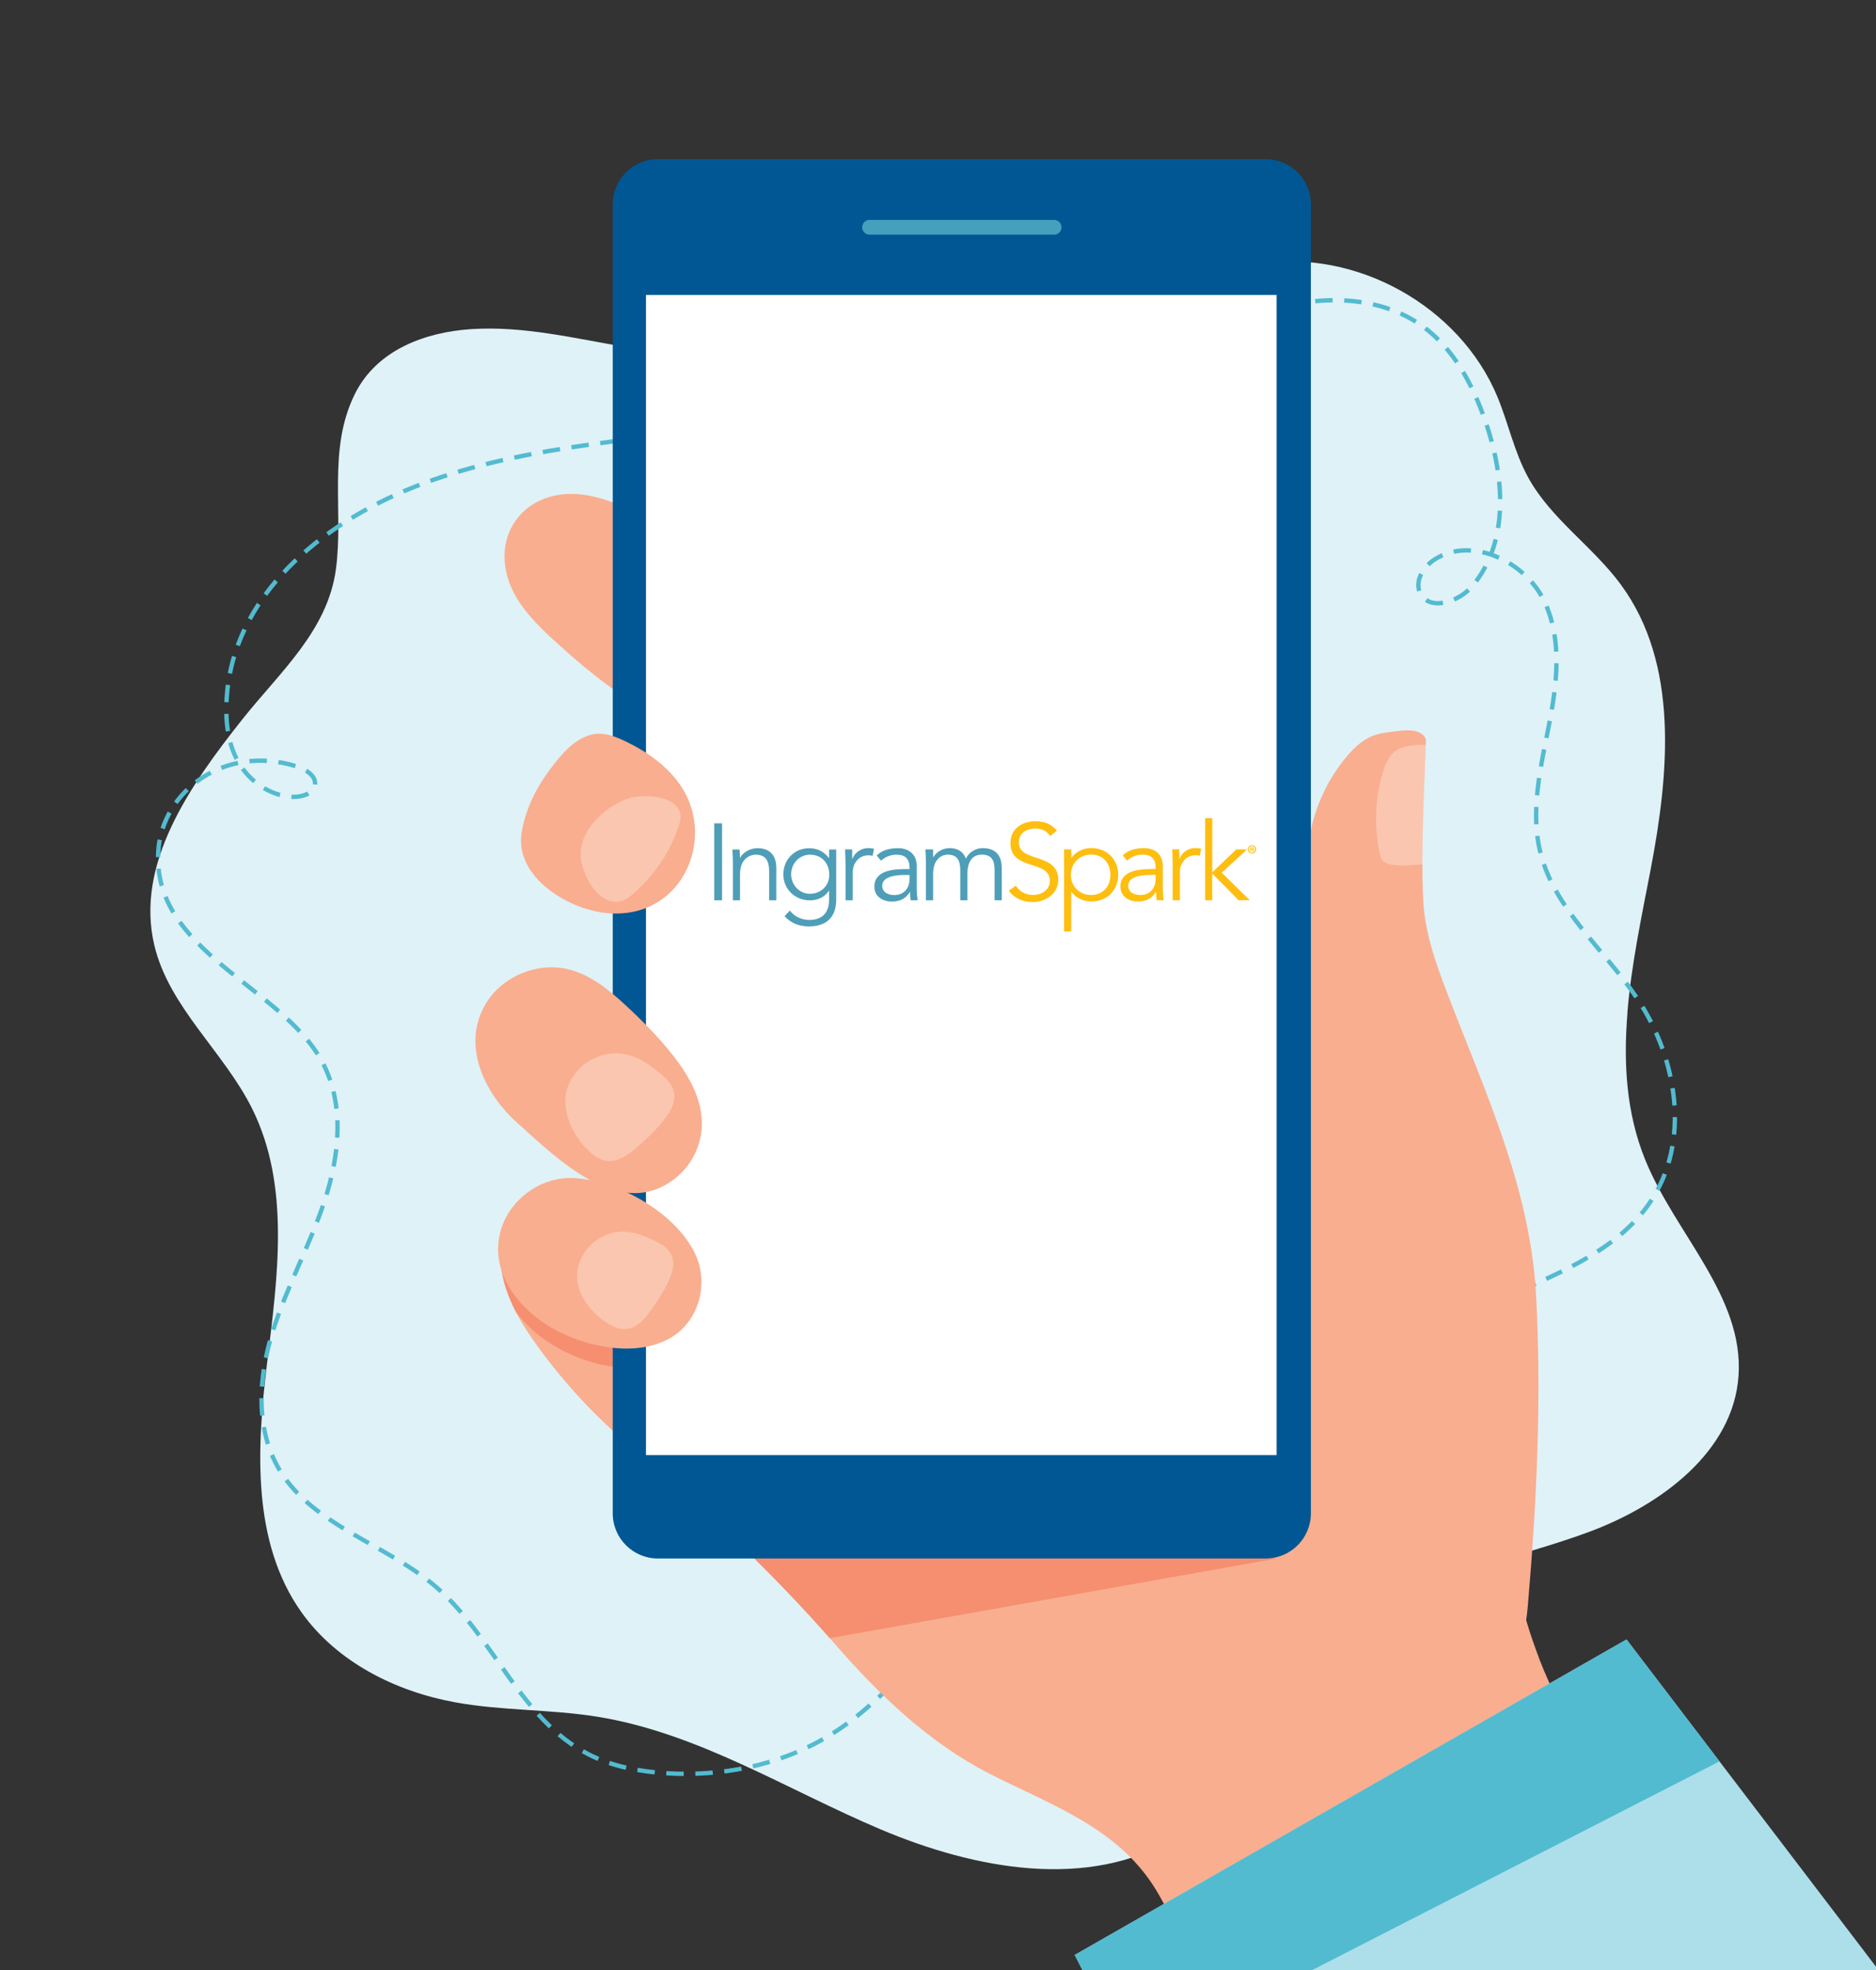 <?xml version="1.0" encoding="UTF-8"?><svg id="Layer_2" xmlns="http://www.w3.org/2000/svg" xmlns:xlink="http://www.w3.org/1999/xlink" viewBox="0 0 322.97 339"><rect x="0" y="0" width="322.97" height="339" fill="#333333" stroke="none"/><defs><style>.cls-1,.cls-2{fill:none;}.cls-3{clip-path:url(#clippath);}.cls-4{fill:#f58f70;}.cls-5{fill:#f9ae8f;}.cls-6{fill:#005793;}.cls-7,.cls-8{fill:#fff;}.cls-9{fill:#febe10;}.cls-10{fill:#dff2f7;}.cls-11{fill:#acdfea;}.cls-12{fill:#52bbd0;}.cls-13{fill:#45a0be;}.cls-14{fill:#4e9eb8;}.cls-8{isolation:isolate;opacity:.3;}.cls-2{stroke:#52bbd0;stroke-dasharray:0 0 0 0 0 0 3 2;stroke-miterlimit:10;stroke-width:.75px;}.cls-15{clip-path:url(#clippath-1);}.cls-16{clip-path:url(#clippath-3);}.cls-17{clip-path:url(#clippath-2);}</style><clipPath id="clippath"><rect class="cls-1" width="322.97" height="339"/></clipPath><clipPath id="clippath-1"><path class="cls-1" d="M216.48,225.36c-6.57,11.56-8.37,25.36-7.31,38.46,.31,3.82,9.13,39.04,7.54,39.28,6.93-1.03,13.36-4.1,19.64-7.21,6.73-3.33,13.42-6.74,20.06-10.24,2.11-1.11,4.33-2.34,5.48-4.43,.82-1.49,1-3.24,1.14-4.93,1.53-17.68,2.39-35.83,1.41-53.55-1.03-18.5-8.84-34.98-15.38-52.1-2.01-5.27-3.82-10.41-4.06-16.05-.39-9.07,.19-18.04,.48-27.09,0-.15,0-.3-.06-.43-1.05-2.15-4.86-1.21-6.64-1.03-3.13,.31-5.15,1.96-7.15,4.4-2.99,3.65-5.06,8.04-6.02,12.65-.93,4.47-1.98,9.22-1.26,13.79,.75,4.71,.42,9.63,.53,14.44,.12,5.28,.31,10.55,.33,15.83,.03,7.37,0,14.74-.31,22.1-.16,3.65-.26,5.22-2.52,8-2.1,2.58-4.24,5.22-5.9,8.12h0Z"/></clipPath><clipPath id="clippath-2"><path class="cls-1" d="M264.92,285.2c-3.1-8.03-4.94-16.55-5.37-25.15,.03,.61-7.32-3.78-7.98-4.73-1.96-2.83-1.83-5.87-2.3-9.21-2.09-14.77-5.44-29.47-11.05-43.33-2.86-7.07-6.29-13.96-11.17-19.87-3.49-4.22-7.67-7.89-11.84-11.53-5.99-5.24-11.71-11.02-17.99-15.93-4.94-3.87-16.54-5.9-23.08-3.32-6.55,2.58-12.48,6.71-18.2,10.68-11.94,8.31-23.74,17.1-33.61,27.61-2.68,2.85-5.22,5.84-7.55,8.98-1.51,2.03-2.83,6.4-5.78,6.01-1.02-.14-1.97-.57-2.94-.88-2.57-.82-5.32-.84-8.02-.84-1.56,0-3.15,0-4.64,.48-1.13,.36-2.17,1-3.08,1.78-3.59,3.11-4.73,8.38-3.89,13.06,.84,4.68,3.38,8.87,6.17,12.72,4.55,6.28,9.92,12.06,15.82,17.03,12.77,10.77,24.47,21.69,35.4,34.23,7.61,8.73,16.12,16.91,26.52,22.22,9.91,5.06,20.9,8.82,27.6,18.35,1.85,2.63,3.24,5.56,4.61,8.48,1.48,3.13,3.38,10.68,6.82,10.7,2.98,.01,6.29-6.24,8.33-8.04,5.79-5.11,13.48-8.75,20.07-12.78,11.73-7.15,23.86-13.65,36.3-19.46-3.75-5.35-6.83-11.17-9.18-17.27h0Z"/></clipPath><clipPath id="clippath-3"><rect class="cls-1" x="122.96" y="140.78" width="93.3" height="19.52"/></clipPath></defs><g id="Layer_1-2"><path class="cls-10" d="M280.16,174.35c.67-8.27,2.46-16.65,4.02-24.77,3.19-16.63,4.89-35.41-5.17-49.03-4.82-6.54-11.99-11.25-15.91-18.37-2.4-4.36-3.41-9.33-5.32-13.93-6.49-15.59-24.39-25.53-41.05-22.81-11.57,1.89-21.54,8.96-32.38,13.45-8.11,3.36-16.82,5.24-25.59,5.61-9.32,.4-17.28-2.73-26.2-3.61-8.24-.82-16.37,.25-24.8-1.17-8.81-1.48-17.72-3.69-26.72-3.08-7.71,.52-16.13,3.47-19.95,11.16-4.73,9.54-1.92,19.97-3.25,30.07-1.4,10.68-9.73,17.84-16.19,26-8.93,11.26-18.4,24.76-15.09,38.75,2.53,10.71,11.96,18.32,16.86,28.18,6.59,13.26,4.37,28.97,2.57,43.67-1.8,14.7-2.67,30.89,5.91,42.96,6.08,8.56,16.19,13.64,26.53,15.51,8.02,1.45,16.26,1.17,24.31,2.45,17.38,2.77,32.69,12.56,48.89,19.41,16.21,6.85,35.73,10.53,50.78,1.42,14.84-8.99,21.02-27.79,34.92-38.16,10.49-7.83,24.03-9.91,36.3-14.48,12.27-4.57,24.75-13.74,25.67-26.8,.96-13.67-10.89-24.49-16.05-37.18-3.27-8.03-3.78-16.58-3.07-25.25h0Z"/><path class="cls-2" d="M234.57,253.96c-.42-6.66,1.84-13.44,6.21-18.59,11.19-13.21,33.48-14.17,43.24-28.41,7.16-10.45,4.77-24.99-2.37-35.45-5.6-8.21-13.95-15.06-16.41-24.62-1.84-7.15-.05-14.64,1.38-21.87,1.43-7.24,2.42-15.05-.83-21.71-3.25-6.66-12.35-11.08-18.73-7.09-2.05,1.28-3.66,3.91-2.48,5.99,1.72,3.03,6.66,1.3,8.91-1.38,6.47-7.71,5.49-19.06,2.19-28.48-2.18-6.21-5.4-12.38-10.85-16.27-7.02-5.02-16.69-5.38-25.05-2.98-8.85,2.54-15.81,8.87-24.28,11.56-7.1,2.26-14.64,3.89-22.02,5.04-11.46,1.78-29.89,3.79-37.49-7.19-3.08-4.44-.15-11.97,5.62-11.75,5.21,.2,7.89,6.51,5.86,10.88-3.64,7.87-14.62,10.68-22.36,11.8-17.87,2.58-36.78,3.58-53.89,10.39-15.72,6.26-31.34,18.64-32.22,36.79-.17,3.6,.21,7.33,2.04,10.53s5.32,5.78,9.27,5.97c1.65,.08,3.67-.57,3.91-2.05,.26-1.56-1.59-2.7-3.23-3.21-12.23-3.83-23.06,4.25-23.74,14.58-1.13,17.27,21.24,23.27,28.23,36.3,3.87,7.23,2.98,16.04,.43,23.8-2.55,7.76-6.62,15-9.03,22.8s-2.96,16.7,1.31,23.71c5.78,9.49,18.27,12.66,26.79,19.95,10.01,8.57,14.52,22.84,26.33,28.87,4.08,2.09,8.72,2.97,13.32,3.26,9.42,.6,19.11-1.27,27.23-5.95,19.18-11.06,27.66-36.04,48.45-43.92"/><path class="cls-11" d="M148.04,30.18c-1.34-2.29-4.71-3.44-7.98,.38-3.26-3.81-6.64-2.67-7.98-.38-3.3,5.64,7.98,12.28,7.98,12.28,0,0,11.27-6.64,7.98-12.28Z"/><g class="cls-3"><g><g><path class="cls-5" d="M216.48,225.36c-6.57,11.56-8.37,25.36-7.31,38.46,.31,3.82,9.13,39.04,7.54,39.28,6.93-1.03,13.36-4.1,19.64-7.21,6.73-3.33,13.42-6.74,20.06-10.24,2.11-1.11,4.33-2.34,5.48-4.43,.82-1.49,1-3.24,1.14-4.93,1.53-17.68,2.39-35.83,1.41-53.55-1.03-18.5-8.84-34.98-15.38-52.1-2.01-5.27-3.82-10.41-4.06-16.05-.39-9.07,.19-18.04,.48-27.09,0-.15,0-.3-.06-.43-1.05-2.15-4.86-1.21-6.64-1.03-3.13,.31-5.15,1.96-7.15,4.4-2.99,3.65-5.06,8.04-6.02,12.65-.93,4.47-1.98,9.22-1.26,13.79,.75,4.71,.42,9.63,.53,14.44,.12,5.28,.31,10.55,.33,15.83,.03,7.37,0,14.74-.31,22.1-.16,3.65-.26,5.22-2.52,8-2.1,2.58-4.24,5.22-5.9,8.12h0Z"/><g class="cls-15"><path class="cls-8" d="M239.48,129.95c-.7,.86-1.12,1.97-1.44,3.05-1.39,4.7-1.51,9.78-.34,14.54,.74,3.02,11.99,.04,12.02,.94-.19-5.85-.38-11.69-.57-17.54-.01-.45-.03-.92-.25-1.31-1.15-2.08-6.76-1.68-8.44-.57-.37,.25-.69,.55-.97,.89h0Z"/></g></g><path class="cls-5" d="M89.11,103.15c-6.21-10.06,1.14-20.58,13.23-17.67,8.73,2.1,15.98,8.59,22.88,13.98,7.23,5.65,12.82,14.57,7.69,21.12-9.97,12.74-27.69-1.58-35.77-8.8-2.65-2.37-5.32-4.76-7.38-7.65-.23-.33-.45-.65-.65-.98h0Z"/><g><path class="cls-5" d="M264.92,285.2c-3.1-8.03-4.94-16.55-5.37-25.15,.03,.61-7.32-3.78-7.98-4.73-1.96-2.83-1.83-5.87-2.3-9.21-2.09-14.77-5.44-29.47-11.05-43.33-2.86-7.07-6.29-13.96-11.17-19.87-3.49-4.22-7.67-7.89-11.84-11.53-5.99-5.24-11.71-11.02-17.99-15.93-4.94-3.87-16.54-5.9-23.08-3.32-6.55,2.58-12.48,6.71-18.2,10.68-11.94,8.31-23.74,17.1-33.61,27.61-2.68,2.85-5.22,5.84-7.55,8.98-1.51,2.03-2.83,6.4-5.78,6.01-1.02-.14-1.97-.57-2.94-.88-2.57-.82-5.32-.84-8.02-.84-1.56,0-3.15,0-4.64,.48-1.13,.36-2.17,1-3.08,1.78-3.59,3.11-4.73,8.38-3.89,13.06,.84,4.68,3.38,8.87,6.17,12.72,4.55,6.28,9.92,12.06,15.82,17.03,12.77,10.77,24.47,21.69,35.4,34.23,7.61,8.73,16.12,16.91,26.52,22.22,9.91,5.06,20.9,8.82,27.6,18.35,1.85,2.63,3.24,5.56,4.61,8.48,1.48,3.13,3.38,10.68,6.82,10.7,2.98,.01,6.29-6.24,8.33-8.04,5.79-5.11,13.48-8.75,20.07-12.78,11.73-7.15,23.86-13.65,36.3-19.46-3.75-5.35-6.83-11.17-9.18-17.27h0Z"/><g class="cls-17"><g><path class="cls-4" d="M119.17,220.63c1.66,5.32-.93,11.51-6.15,13.67-6.02,2.5-13.8-.09-18.91-3.55-5.95-4.03-10.91-11.55-7.5-18.91,2.17-4.66,7.48-7.66,12.59-7.09,7.26,.8,17.46,7.84,19.97,15.88h0Z"/><polygon class="cls-4" points="219.77 268.19 134.89 283.3 117.76 263.02 219.77 268.19"/></g></g></g><path class="cls-6" d="M217.91,27.39H113.26c-4.29,0-7.77,3.48-7.77,7.77v225.25c0,4.29,3.48,7.77,7.77,7.77h104.65c4.29,0,7.77-3.48,7.77-7.77V35.16c0-4.29-3.48-7.77-7.77-7.77h0Z"/><rect class="cls-7" x="111.21" y="50.75" width="108.57" height="199.64"/><path class="cls-13" d="M181.48,40.38h-31.78c-.7,0-1.27-.57-1.27-1.27h0c0-.7,.57-1.27,1.27-1.27h31.78c.7,0,1.27,.57,1.27,1.27h0c0,.7-.57,1.27-1.27,1.27Z"/><polygon class="cls-11" points="280.02 282.11 185.02 336.4 251.34 466.21 408.96 451.16 280.02 282.11"/><path class="cls-5" d="M119.74,215.89c2.34,5.06,.56,11.53-4.34,14.35-5.65,3.25-13.69,1.69-19.21-1.09-6.42-3.23-12.31-10.05-9.87-17.78,1.55-4.9,6.43-8.56,11.57-8.66,7.3-.15,18.32,5.53,21.85,13.18h0Z"/><path class="cls-5" d="M118.75,185.92c1.25,2.31,2.09,4.8,2.09,7.41,0,3.49-1.62,6.94-4.29,9.18-9.58,8.04-20.66-3.17-27.61-9.4-5.62-5.04-9.7-13.55-5.11-20.71,2.91-4.54,8.85-6.9,14.08-5.59,3.82,.95,6.98,3.57,9.87,6.24,2.85,2.64,5.59,5.41,8,8.45,1.09,1.38,2.12,2.85,2.96,4.41h0Z"/><path class="cls-5" d="M119.49,145.44c-.5,3.38-2.16,6.58-4.84,8.78-5.81,4.76-14.01,3.31-19.73-.82-3.19-2.3-5.75-5.85-5.13-9.97,.58-3.9,2.36-7.57,4.68-10.74,2.01-2.73,4.91-6.39,8.63-6.44,1.31-.01,2.58,.42,3.78,.95,5.67,2.52,11.18,6.75,12.48,13.15,.34,1.67,.38,3.4,.13,5.09h0Z"/><path class="cls-8" d="M99.34,219.82c.12,3.47,3.05,6.79,6,8.3,3.41,1.74,5.34-.64,7.21-3.35,1.23-1.78,2.96-4.5,3.31-6.63,.3-1.82-.59-3.26-2.17-4.1-2.09-1.12-4.34-2.16-6.71-2.1-3.83,.09-7.11,3.16-7.59,6.87-.04,.34-.06,.68-.05,1.01h0Z"/><path class="cls-8" d="M97.47,187.99c-.75,3.78,1.56,8.11,4.37,10.49,3.24,2.75,5.93,.67,8.64-1.78,1.78-1.61,4.34-4.11,5.26-6.32,.79-1.89,.19-3.67-1.29-4.98-1.97-1.74-4.14-3.44-6.72-3.98-4.16-.88-8.48,1.6-9.95,5.49-.13,.35-.24,.72-.31,1.08h0Z"/><path class="cls-8" d="M99.98,147.43c.16,2.74,2.92,8.77,7.11,7.59,.61-.17,1.12-.56,1.59-.95,3.97-3.32,6.88-7.68,8.31-12.43,1.43-4.76-6.39-5.34-9.47-4.02-3.51,1.5-7.05,4.81-7.49,8.47-.06,.45-.07,.9-.04,1.35Z"/><polygon class="cls-12" points="280.02 282.11 185.02 336.4 194.55 355.06 296.03 303.09 280.02 282.11"/></g></g><g class="cls-16"><path class="cls-14" d="M159.41,154.92h1.23v-4.49c0-3.2,2.17-3.37,2.47-3.37,1.7,0,2.21,.97,2.21,2.75v5.1h1.23v-4.65c0-1.63,.64-3.2,2.47-3.2,1.7,0,2.21,.97,2.21,2.75v5.1h1.23v-5.55c0-2.17-1.07-3.42-3.29-3.42-1.18,0-2.37,.69-2.88,1.81-.58-1.5-1.83-1.81-2.79-1.81-1.05,0-2.22,.54-2.82,1.55h-.04v-1.33h-1.33c.04,.65,.09,1.29,.09,1.94v6.8Zm-3.44-5.37c-2.09,0-5.44,.19-5.44,3.03,0,1.7,1.46,2.56,3.01,2.56,1.4,0,2.38-.49,3.09-1.64h.04c0,.47,.04,.99,.11,1.42h1.2c-.08-.47-.15-1.29-.15-1.96v-3.91c0-2.13-1.48-3.1-3.2-3.1s-2.9,.45-3.7,1.27l.75,.88c.75-.67,1.65-1.03,2.67-1.03,1.51,0,2.24,.75,2.24,2.26v.22h-.62Zm.62,1.01v.64c0,1.55-.86,2.82-2.65,2.82-.99,0-2.06-.45-2.06-1.61,0-1.76,2.82-1.85,4.07-1.85h.64Zm-11.01,4.36h1.23v-4.94c0-1.18,.84-2.8,2.71-2.8,.34,0,.56,.04,.71,.09l.24-1.22c-.26-.07-.56-.11-.92-.11-1.53,0-2.45,.92-2.8,1.85h-.04v-1.63h-1.22c.04,1.27,.08,1.94,.08,2.73v6.02Zm-10.52,2.73c1.12,1.2,2.47,1.76,4.21,1.76,3.93,0,4.69-2.65,4.69-4.56v-8.67h-1.23v1.46h-.04c-1.01-1.36-2.34-1.68-3.38-1.68-2.58,0-4.45,1.98-4.45,4.52s2.04,4.45,4.56,4.45c1.27,0,2.49-.47,3.27-1.64h.04v1.57c0,1.89-.9,3.44-3.4,3.44-1.4,0-2.62-.64-3.35-1.61l-.92,.97Zm4.39-3.85c-1.83,0-3.25-1.53-3.25-3.37s1.42-3.36,3.25-3.36c2.06,0,3.31,1.53,3.31,3.36,.08,2.02-1.51,3.37-3.31,3.37m-13.37-7.63c.04,.64,.09,1.46,.09,1.93v6.82h1.23v-4.49c0-3.2,2.39-3.36,2.65-3.36,1.83,0,2.37,1.07,2.37,3.01v4.84h1.23v-5.55c0-2.17-1.07-3.42-3.29-3.42-1.16,0-2.39,.67-2.94,1.63h-.04c0-.47,0-.93-.06-1.4h-1.27Zm-3.12-4.49h1.35v13.24h-1.35v-13.24Z"/><path class="cls-9" d="M208.7,140.78h-1.23v14.13h1.23v-4.6l4.54,4.6h1.91l-4.82-4.75,4.36-4h-1.85l-4.13,3.94v-9.33Zm-6.8,14.13h1.23v-4.94c0-1.18,.84-2.8,2.71-2.8,.34,0,.56,.04,.71,.09l.24-1.22c-.26-.07-.56-.11-.92-.11-1.53,0-2.45,.92-2.81,1.85h-.04v-1.63h-1.21c.04,1.27,.07,1.94,.07,2.73v6.02Zm-3.57-5.37c-2.09,0-5.44,.19-5.44,3.03,0,1.7,1.46,2.56,3.01,2.56,1.4,0,2.37-.49,3.09-1.64h.04c0,.47,.04,.99,.11,1.42h1.2c-.07-.47-.15-1.29-.15-1.96v-3.91c0-2.13-1.48-3.1-3.2-3.1s-2.9,.45-3.7,1.27l.75,.88c.75-.67,1.64-1.03,2.67-1.03,1.51,0,2.24,.75,2.24,2.26v.22h-.62Zm.62,1.01v.64c0,1.55-.86,2.82-2.66,2.82-.99,0-2.06-.45-2.06-1.61,0-1.76,2.82-1.85,4.08-1.85h.64Zm-15.76,9.74h1.23v-6.84h.04c.8,1.18,2.24,1.68,3.4,1.68,2.73,0,4.65-1.96,4.65-4.6s-1.92-4.6-4.65-4.6c-1.16,0-2.6,.5-3.4,1.68h-.04v-1.46h-1.23v14.13Zm4.67-13.24c2.04,0,3.31,1.51,3.31,3.48s-1.27,3.48-3.31,3.48-3.5-1.51-3.5-3.48,1.48-3.48,3.5-3.48m-7.08-3.2c-.58-.86-1.44-1.29-2.56-1.29-1.38,0-2.82,.73-2.82,2.39,0,3.57,6.79,1.68,6.79,6.45,0,2.41-2.26,3.83-4.35,3.83-1.61,0-3.16-.58-4.17-1.96l1.22-.88c.56,.97,1.63,1.61,3.01,1.61s2.84-.86,2.84-2.41c0-3.74-6.79-1.66-6.79-6.51,0-2.56,2.13-3.76,4.28-3.76,1.5,0,2.69,.41,3.74,1.61l-1.18,.92Z"/><path class="cls-9" d="M215.42,146.11h.08c.09,0,.16-.03,.16-.1,0-.06-.05-.11-.15-.11-.04,0-.07,0-.09,0v.2Zm0,.4h-.16v-.71c.06-.01,.16-.02,.27-.02,.13,0,.19,.02,.25,.05,.04,.03,.07,.09,.07,.16,0,.08-.06,.14-.15,.16h0c.07,.03,.11,.09,.13,.18,.02,.11,.03,.15,.05,.18h-.18s-.03-.09-.06-.17c-.01-.08-.06-.11-.15-.11h-.08v.29Zm-.44-.37c0,.32,.23,.57,.55,.57s.54-.25,.54-.56-.23-.57-.54-.57-.55,.25-.55,.57m1.28,0c0,.4-.32,.72-.73,.72s-.73-.32-.73-.72,.32-.71,.73-.71,.73,.32,.73,.71"/></g></g></svg>